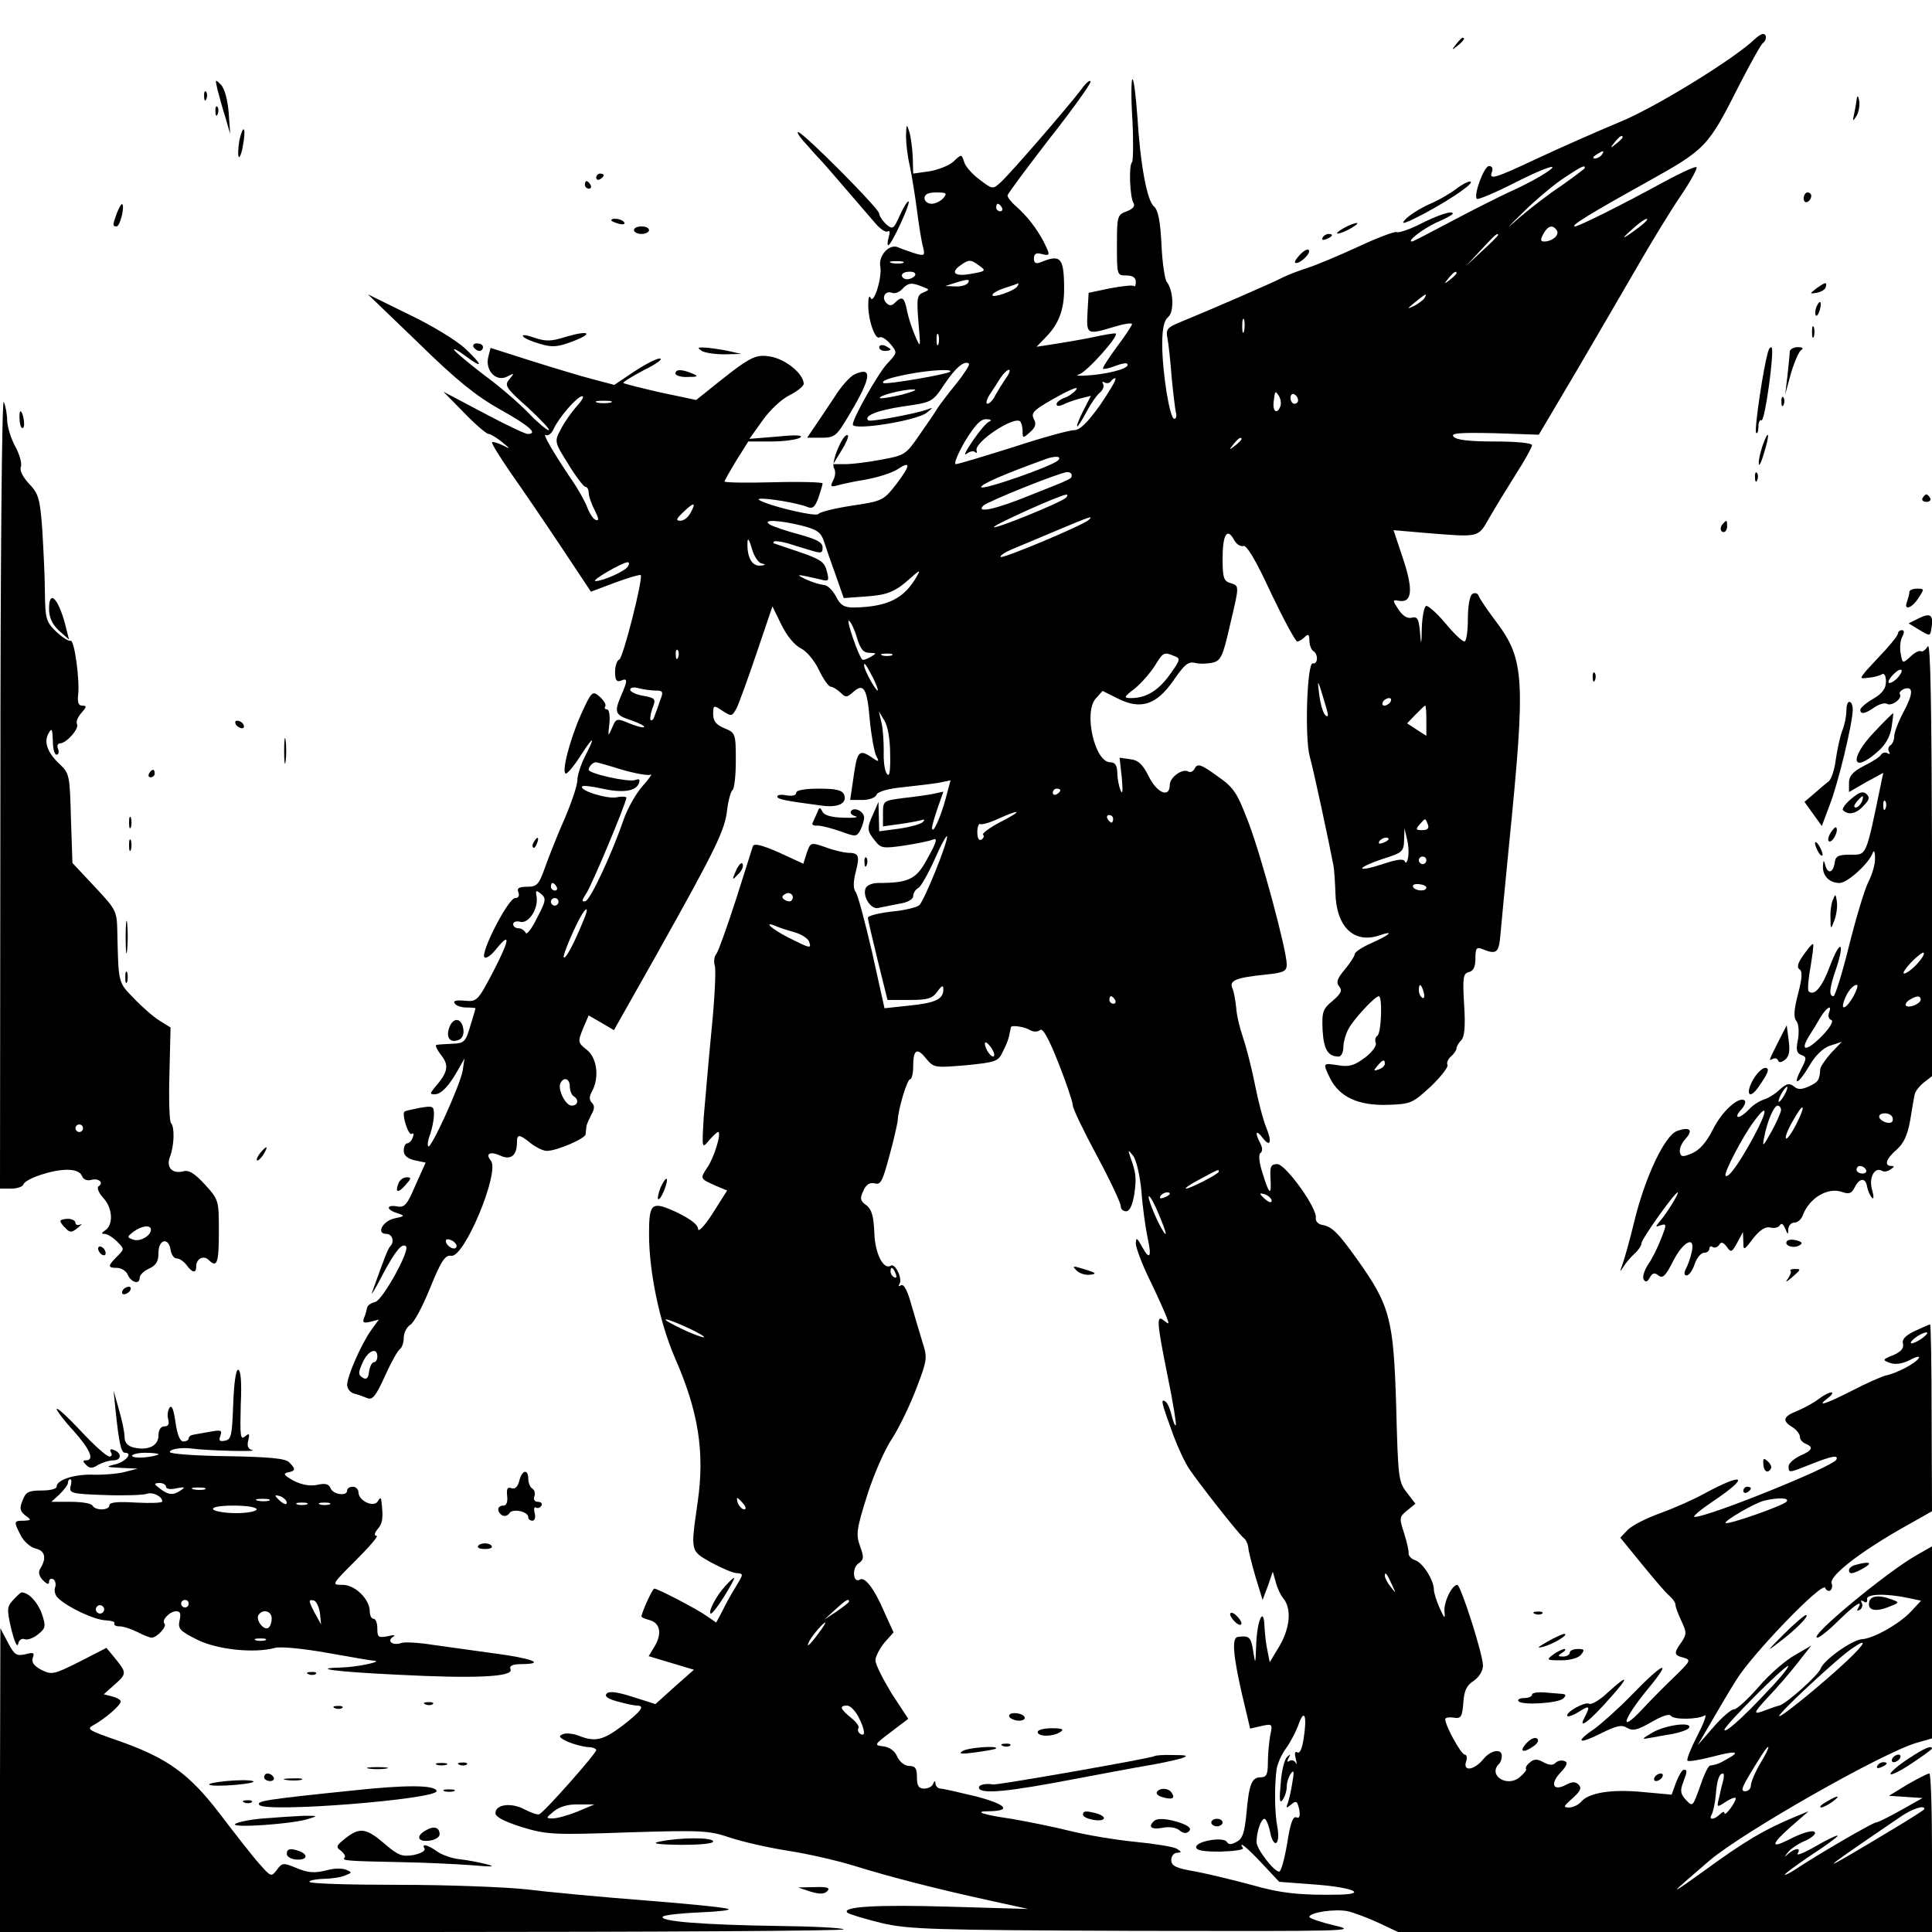 <?xml version="1.0" standalone="no"?>
<!DOCTYPE svg PUBLIC "-//W3C//DTD SVG 20010904//EN"
 "http://www.w3.org/TR/2001/REC-SVG-20010904/DTD/svg10.dtd">
<svg version="1.0" xmlns="http://www.w3.org/2000/svg"
 width="512pt" height="512pt" viewBox="0 0 512 512"
 preserveAspectRatio="xMidYMid meet">

<g transform="translate(0,512) scale(0.1,-0.1)"
fill="#000000" stroke="none">
<path d="M4650 5016 c-54 -52 -265 -182 -359 -220 -58 -24 -155 -67 -215 -95
-117 -55 -131 -59 -122 -36 3 9 0 15 -8 15 -13 0 -42 -78 -32 -87 3 -3 50 17
105 45 55 28 98 45 95 38 -3 -7 -46 -33 -97 -57 -51 -23 -132 -65 -181 -91
-49 -26 -91 -48 -94 -48 -15 0 28 33 64 50 24 10 44 21 44 24 0 9 -38 -3 -89
-29 -28 -14 -56 -23 -60 -20 -5 2 -51 -15 -102 -39 -52 -24 -112 -49 -134 -56
-22 -7 -51 -18 -65 -25 -24 -13 -197 -88 -273 -119 -34 -14 -38 -19 -33 -43 3
-16 8 -62 11 -103 4 -41 9 -83 11 -92 3 -10 1 -18 -4 -18 -12 0 -32 123 -32
198 0 42 5 63 16 72 16 14 14 70 -4 93 -5 6 -12 51 -14 100 -3 61 -9 91 -20
100 -18 15 -36 109 -44 240 -4 53 -9 97 -13 97 -3 0 -4 -48 0 -107 3 -60 2
-110 -1 -113 -9 -7 -6 -93 4 -108 5 -8 -2 -16 -18 -22 -25 -9 -26 -13 -26 -90
0 -79 0 -80 25 -80 17 0 25 -6 25 -17 0 -9 -2 -14 -5 -11 -3 3 -31 0 -63 -6
l-57 -12 -3 -52 c-3 -59 -2 -60 71 -38 26 8 47 11 47 7 0 -3 -18 -31 -40 -60
-22 -30 -39 -56 -37 -58 2 -2 17 1 32 7 15 6 30 9 32 6 10 -10 -35 -24 -92
-30 -33 -3 -49 -2 -35 2 20 6 105 101 97 108 -1 2 -31 -3 -67 -11 -36 -7 -83
-15 -104 -18 l-39 -6 26 27 c33 34 47 72 47 125 0 85 -9 94 -62 72 -13 -5 -18
-2 -18 10 0 12 6 16 20 12 24 -6 24 -4 5 34 -19 35 -41 64 -72 92 -13 11 -23
24 -23 29 0 4 50 71 110 149 61 77 110 146 110 152 0 7 -11 -1 -23 -18 -32
-43 -191 -227 -216 -249 -20 -18 -21 -18 -55 8 -19 14 -38 35 -41 47 -7 21 -7
21 -28 1 -12 -11 -41 -22 -64 -26 l-43 -6 -1 42 c-1 24 -5 54 -9 68 -7 23 -8
22 -9 -10 0 -19 4 -55 10 -79 5 -25 14 -78 19 -118 5 -39 12 -83 16 -97 6 -24
4 -25 -23 -17 -15 5 -35 12 -44 16 -23 9 -52 -23 -46 -52 5 -29 -18 -102 -26
-82 -3 8 -6 0 -6 -17 -1 -40 18 -96 30 -88 5 3 18 -5 29 -18 19 -23 18 -23
-10 -53 -23 -25 -90 -143 -90 -160 0 -17 171 10 197 32 17 14 17 14 -2 7 -32
-11 -149 -33 -154 -28 -13 12 25 27 93 37 76 11 77 11 109 59 30 45 54 64 65
54 2 -3 -13 -27 -34 -53 -22 -27 -43 -55 -49 -64 -5 -9 -27 -41 -48 -71 -36
-53 -40 -55 -101 -66 -35 -7 -78 -12 -95 -12 l-33 0 22 36 c12 19 20 38 17 40
-11 11 -46 -72 -37 -86 5 -8 4 -22 -2 -33 -8 -16 -7 -18 9 -14 10 3 45 11 77
16 33 6 70 18 84 27 36 24 36 12 -2 -38 -34 -44 -37 -46 -118 -58 -46 -7 -86
-17 -89 -22 -3 -5 -43 2 -90 14 -46 12 -76 24 -67 26 18 3 103 -11 129 -22 13
-5 19 1 28 25 6 18 11 35 11 38 0 3 -58 5 -130 3 -71 -2 -130 -1 -130 2 0 2
14 27 31 55 l32 51 61 0 c34 0 68 5 76 10 10 7 -9 8 -60 3 l-74 -6 35 49 c19
27 51 57 72 67 20 10 37 24 37 30 -1 27 -48 65 -88 72 -42 7 -53 1 -172 -95
l-25 -20 -95 20 c-52 12 -96 23 -98 25 -2 2 22 17 54 34 33 16 52 30 43 31
-10 0 -40 -16 -69 -35 l-52 -35 -57 15 c-31 8 -104 30 -164 49 l-107 34 -6
-24 c-9 -36 21 -67 50 -52 19 10 20 10 6 -7 -14 -16 -10 -23 50 -76 35 -33 60
-59 54 -59 -5 0 -30 21 -54 46 -25 26 -77 71 -117 100 -39 30 -75 60 -79 66
-5 7 9 0 29 -15 48 -36 48 -26 -1 20 -20 19 -86 60 -147 89 l-110 54 133 -128
c101 -99 153 -141 217 -177 79 -44 102 -65 73 -65 -6 0 -59 25 -117 56 l-106
56 55 -56 c30 -31 59 -56 65 -56 5 0 21 -10 35 -21 24 -20 24 -20 2 -9 -13 6
-26 10 -28 8 -2 -3 20 -38 48 -79 29 -41 89 -129 133 -195 l81 -122 64 24 c35
13 66 22 68 20 7 -8 -47 -221 -57 -224 -6 -2 -11 -17 -11 -33 0 -21 4 -27 15
-23 19 8 19 2 0 -42 -18 -43 -15 -49 31 -64 19 -7 33 -14 31 -17 -3 -2 -20 2
-39 10 -34 14 -35 14 -46 -12 -11 -25 -11 -24 -7 12 2 21 -1 37 -6 37 -6 0 -8
4 -5 8 3 5 -4 16 -15 26 -19 16 -21 15 -50 -49 -30 -68 -52 -155 -39 -155 4 0
22 21 39 48 35 54 40 53 11 -3 -11 -22 -20 -50 -20 -63 0 -13 -15 -58 -33
-100 -19 -43 -42 -101 -52 -129 -17 -48 -22 -53 -48 -53 -22 0 -28 -4 -23 -15
3 -9 0 -15 -9 -15 -18 0 -93 -146 -81 -157 4 -4 18 5 31 22 39 48 36 25 -8
-60 -41 -78 -43 -80 -76 -77 -22 2 -31 0 -26 -7 3 -6 17 -11 31 -11 13 0 24
-1 24 -2 0 -2 -6 -23 -14 -48 -12 -41 -16 -45 -47 -46 -19 -1 -38 -2 -42 -3
-5 0 1 -13 12 -27 22 -28 18 -46 -17 -86 -13 -16 -13 -18 0 -18 17 0 38 22 62
65 l17 30 -5 -33 c-7 -39 -84 -208 -91 -200 -3 3 -1 17 5 32 5 15 10 38 10 52
0 23 -2 24 -38 18 -20 -4 -39 -8 -40 -10 -8 -6 10 -64 19 -59 5 4 6 -1 3 -9
-3 -9 -10 -16 -15 -16 -5 0 -9 -9 -9 -19 0 -13 9 -21 29 -26 l29 -6 -27 -60
c-22 -52 -29 -60 -49 -56 -29 5 -29 -9 1 -18 21 -7 20 -8 -8 -14 -31 -7 -49
-41 -21 -41 16 0 22 -21 10 -33 -6 -6 -15 -30 -48 -122 -4 -11 9 10 28 47 34
64 52 85 62 75 11 -11 -62 -142 -81 -147 -11 -3 -21 -9 -22 -15 -1 -5 -4 -18
-8 -27 -5 -13 -2 -15 16 -11 l23 6 -21 -29 c-26 -37 -63 -121 -63 -144 0 -10
8 -20 18 -23 9 -2 25 -8 35 -12 14 -6 23 5 47 58 16 36 34 68 40 72 5 3 10 17
10 30 0 13 8 28 17 34 10 5 33 49 53 98 29 72 40 88 56 85 35 -5 129 222 105
252 -16 19 -2 26 26 13 27 -12 43 1 43 36 0 22 6 22 37 -3 14 -11 33 -20 42
-20 26 0 101 32 103 44 0 6 2 16 2 21 1 6 7 19 13 31 9 15 9 24 2 31 -8 8 -8
17 0 31 20 37 13 89 -14 110 -24 19 -24 21 -10 56 l15 35 33 -19 34 -20 114
202 c158 282 180 328 186 382 3 25 10 49 14 52 5 3 9 38 9 78 0 72 -1 74 -30
86 -22 9 -30 19 -30 37 0 25 1 25 25 9 23 -15 25 -15 37 7 6 12 30 78 53 146
l42 124 24 -49 c14 -29 35 -54 51 -62 15 -7 36 -32 48 -57 12 -25 26 -45 32
-45 5 0 16 -7 25 -15 14 -14 17 -14 34 1 28 25 37 10 44 -74 4 -42 12 -85 17
-95 9 -17 8 -18 -15 -2 -31 20 -36 13 -46 -61 l-8 -54 33 0 c17 0 34 6 37 14
3 8 30 16 71 20 37 4 80 9 96 12 l29 6 -13 -49 c-14 -51 -35 -97 -36 -77 0 6
7 30 15 53 l15 43 -28 -6 c-15 -3 -51 -8 -79 -11 -52 -7 -53 -7 -53 -41 l0
-34 43 6 c23 3 49 8 57 10 10 4 12 2 5 -5 -5 -5 -34 -13 -62 -17 l-53 -7 -1
39 -1 39 -13 -30 c-18 -39 -18 -46 3 -72 16 -21 21 -22 77 -14 33 5 68 12 77
16 13 5 11 -5 -13 -48 -30 -57 -49 -67 -132 -67 -15 0 -30 -6 -33 -14 -9 -22
15 -58 34 -52 9 2 34 7 55 11 22 3 37 12 37 20 0 8 6 18 14 22 7 4 27 40 44
78 17 39 32 65 32 58 0 -20 -61 -171 -74 -182 -7 -6 -41 -14 -75 -17 -33 -4
-61 -11 -61 -16 0 -5 12 -56 26 -113 l26 -105 59 0 c48 0 60 4 73 22 12 17 16
18 16 6 0 -26 -21 -36 -91 -43 l-65 -7 -33 149 c-19 81 -38 154 -44 160 -6 9
-6 26 1 53 11 43 8 50 -22 50 -12 1 -38 7 -59 15 -38 13 -39 13 -49 -15 l-9
-29 -65 30 c-46 20 -66 25 -69 16 -2 -6 -22 -70 -45 -142 -23 -71 -46 -135
-51 -142 -6 -6 -8 -21 -5 -31 4 -11 0 -87 -8 -168 -8 -82 -17 -187 -21 -234
-5 -85 -5 -85 14 -62 11 12 21 22 24 22 10 0 -10 -67 -28 -93 -20 -31 -21 -30
21 -49 l31 -13 -38 -60 c-21 -33 -39 -52 -39 -42 0 11 -19 26 -56 44 -67 31
-74 26 -74 -57 0 -101 28 -234 68 -327 63 -143 80 -251 61 -383 -19 -134 -20
-129 36 -161 28 -15 58 -28 68 -28 18 -1 17 -3 -3 -36 -12 -19 -28 -48 -36
-65 l-16 -30 -26 18 c-27 19 -129 72 -138 72 -5 0 -34 -64 -34 -74 0 -2 9 -6
20 -9 29 -7 35 -35 16 -68 l-17 -28 60 -18 60 -18 -51 -45 -51 -46 -60 19
c-40 13 -62 16 -69 9 -7 -7 2 -14 28 -21 22 -6 45 -11 52 -11 22 0 12 -14 -38
-53 -52 -39 -72 -44 -116 -27 -15 6 -35 8 -43 4 -12 -5 -9 -9 14 -20 17 -7 40
-13 53 -14 12 0 22 -4 22 -8 0 -9 -138 -165 -151 -170 -4 -2 -22 4 -39 13 -36
19 -77 13 -77 -10 0 -10 23 -22 70 -37 66 -20 84 -21 281 -14 197 6 215 5 271
-14 33 -11 103 -27 155 -35 52 -8 130 -26 175 -40 97 -30 214 -60 355 -91
l105 -23 -206 6 c-198 6 -291 0 -273 -16 5 -4 45 -16 89 -27 73 -17 132 -19
675 -21 560 -1 591 -1 528 14 -38 9 -68 19 -68 23 0 12 69 22 102 15 17 -4 54
-18 82 -31 l51 -24 708 0 707 0 0 210 c0 116 -3 210 -7 210 -5 0 -30 -13 -58
-29 l-49 -30 44 -3 45 -3 -57 -32 c-32 -18 -62 -33 -67 -33 -8 0 -153 -84
-216 -126 -14 -9 -25 -14 -25 -12 0 3 32 26 70 52 39 25 70 48 70 51 0 3 -26
-9 -57 -27 -31 -18 -53 -27 -49 -20 10 16 -6 15 -24 0 -12 -11 -12 -10 -2 3 7
9 26 22 42 29 17 7 30 17 30 22 0 11 -31 3 -73 -19 -46 -23 -42 -9 9 36 l47
41 -39 -16 c-79 -33 -131 -64 -234 -139 -103 -74 -102 -72 10 24 88 75 455
284 548 312 l42 12 0 254 0 255 -42 -24 c-79 -45 -287 -217 -262 -218 6 0 31
20 56 45 44 43 67 58 52 33 -4 -7 -3 -8 5 -4 6 4 8 12 5 18 -4 7 -2 8 5 4 7
-5 10 -2 9 6 -3 14 49 16 110 3 l33 -7 -27 -29 c-31 -33 -99 -71 -129 -73 -26
-1 -103 -56 -110 -78 -6 -17 -92 -94 -110 -98 -5 -1 -20 -6 -33 -11 -38 -15
-38 -11 4 34 22 23 57 63 77 89 l37 47 -43 -25 c-24 -13 -68 -51 -96 -84 -29
-33 -58 -60 -66 -60 -7 0 -32 -21 -55 -48 l-41 -47 35 60 c19 33 49 84 68 114
42 68 228 261 235 243 2 -6 9 -10 13 -7 5 3 7 12 4 19 -7 19 73 81 181 143
l85 48 -1 248 c0 136 -2 247 -4 247 -3 0 -20 -8 -40 -17 -25 -12 -35 -22 -32
-34 3 -12 -5 -21 -25 -30 -30 -12 -30 -13 -9 -21 15 -5 33 -2 53 8 16 9 27 11
23 5 -8 -14 -60 -41 -87 -46 -11 -3 -51 -20 -89 -40 -71 -36 -98 -45 -65 -20
11 8 15 15 9 15 -6 0 -21 -8 -34 -18 -13 -10 -39 -24 -56 -31 -38 -15 -41 -26
-13 -43 11 -7 20 -19 20 -26 0 -7 7 -15 15 -18 22 -9 18 -18 -15 -32 -16 -8
-30 -20 -30 -28 0 -18 0 -18 60 6 55 22 74 25 66 11 -12 -19 -338 -151 -375
-151 -7 0 14 18 48 41 100 67 85 79 -24 20 -27 -15 -79 -38 -115 -51 -36 -13
-74 -32 -86 -44 l-20 -21 57 -70 c32 -39 64 -77 73 -84 9 -8 16 -18 16 -23 0
-6 7 -25 16 -44 14 -30 14 -35 0 -56 -21 -29 -20 -35 6 -41 20 -6 18 -9 -23
-49 -25 -24 -64 -63 -87 -88 -63 -67 -51 -26 15 54 68 82 42 72 -44 -17 -34
-35 -78 -74 -97 -88 -53 -36 -44 -43 16 -13 42 21 56 24 70 15 15 -9 27 -6 64
15 29 17 48 23 52 17 7 -11 72 -10 90 1 6 3 -3 -21 -20 -54 -17 -33 -29 -63
-26 -66 3 -3 32 2 64 10 64 17 79 15 42 -5 -22 -13 -28 -15 -46 -18 -5 0 -17
-26 -27 -56 -19 -53 -19 -54 -37 -35 -14 15 -16 24 -8 45 12 32 12 35 2 35 -4
0 -13 -15 -20 -33 l-12 -33 -77 7 c-83 8 -143 -2 -163 -26 -7 -8 -21 -15 -32
-15 -16 0 -15 3 9 24 21 19 25 27 17 36 -9 9 -17 9 -34 0 -34 -18 -43 2 -15
32 18 19 21 28 11 31 -8 3 -18 1 -24 -5 -7 -7 -17 -6 -32 2 -16 9 -25 9 -36
-1 -8 -6 -12 -14 -10 -17 3 -2 -5 -12 -17 -22 -34 -28 -85 6 -54 36 4 4 7 13
7 21 0 20 -30 15 -49 -9 -24 -29 -54 -34 -46 -7 4 10 2 19 -3 19 -10 0 -52 77
-52 94 0 4 10 6 23 4 19 -3 22 2 25 40 2 32 9 46 28 58 14 10 24 26 24 40 0
30 -59 214 -68 214 -14 0 -36 -45 -34 -70 2 -22 0 -20 -13 9 -8 18 -15 40 -15
48 0 25 -29 71 -49 78 -10 3 -18 11 -18 18 1 7 -5 31 -12 54 -13 40 -13 43 8
60 l22 18 -23 30 c-22 28 -23 39 -28 230 -7 229 -16 265 -103 387 -52 73 -68
88 -94 92 -10 2 -17 10 -16 18 5 25 -80 143 -102 143 -17 0 -20 -6 -18 -39 3
-48 -4 -42 -22 18 -9 28 -10 48 -4 51 5 4 5 13 -1 25 -15 28 -12 38 5 16 21
-28 27 -14 11 25 -8 19 -22 72 -31 118 -9 46 -24 102 -32 125 -8 23 -16 57
-17 76 -2 19 -6 42 -10 51 -9 20 8 28 86 36 50 5 58 9 58 27 0 38 -68 290
-102 378 -30 78 -38 91 -83 122 -41 30 -51 33 -58 21 -4 -9 -12 -13 -17 -10
-16 10 -50 -15 -50 -35 0 -36 -34 -22 -56 23 -16 32 -28 43 -49 45 l-28 4 6
-54 c3 -33 2 -45 -3 -33 -5 11 -9 32 -9 48 -1 19 -6 27 -19 27 -41 0 -71 133
-38 169 l18 20 40 -20 c61 -31 103 -17 148 48 29 42 39 51 58 46 12 -3 33 -2
46 1 21 5 27 17 45 97 26 110 26 106 1 114 -17 5 -20 15 -20 65 0 63 12 83 30
50 6 -12 17 -19 25 -17 8 4 33 -37 73 -124 34 -71 65 -129 70 -129 4 0 13 5
20 12 9 9 12 7 12 -9 0 -12 5 -25 10 -28 14 -8 13 -36 -1 -33 -15 4 -22 -196
-8 -247 10 -35 53 -236 63 -290 2 -11 4 -43 5 -71 2 -91 50 -137 119 -112 39
13 24 0 -23 -21 -25 -11 -45 -24 -45 -30 0 -5 -12 -23 -26 -40 -20 -24 -24
-34 -15 -45 9 -11 5 -19 -17 -38 -27 -22 -29 -30 -27 -78 3 -51 14 -70 43 -70
6 0 12 11 12 24 0 13 6 35 13 48 13 26 71 88 81 88 10 0 7 -98 -4 -105 -5 -3
-7 -12 -4 -19 3 -7 -10 -25 -29 -39 -28 -21 -42 -25 -71 -20 -41 6 -41 7 -21
-35 25 -49 74 -72 151 -70 63 2 67 4 116 49 27 26 47 52 44 57 -3 5 1 15 9 22
8 7 15 17 15 22 0 5 6 15 13 22 8 9 11 36 7 94 -4 71 -3 82 13 86 12 3 17 14
17 36 0 27 3 31 18 25 37 -15 44 -11 48 35 2 25 13 137 24 250 43 431 40 482
-34 581 -24 32 -46 64 -48 71 -2 6 -10 8 -16 4 -7 -4 -12 -31 -12 -67 0 -32
-4 -59 -9 -59 -6 0 -29 22 -52 50 -23 27 -46 47 -50 44 -5 -3 -10 -29 -11 -57
-1 -49 -2 -49 -5 -11 -3 34 -7 41 -22 37 -11 -3 -24 5 -35 22 -16 24 -16 26 0
23 36 -7 40 27 13 109 l-26 78 81 -7 c149 -12 142 -14 173 40 15 26 46 77 70
115 24 37 43 72 43 77 0 6 -40 10 -99 10 -67 0 -102 4 -109 13 -8 9 14 11 108
9 l118 -4 100 169 c54 92 127 218 162 278 35 61 85 143 112 183 28 41 47 76
44 79 -3 3 -42 -15 -88 -40 -110 -60 -224 -117 -234 -117 -15 0 40 34 186 115
163 91 165 93 251 263 29 56 56 105 61 108 10 7 11 24 0 24 -4 0 -14 -6 -22
-14z m-350 -260 c0 -2 -8 -10 -17 -17 -16 -13 -17 -12 -4 4 13 16 21 21 21 13z
m-55 -46 c-3 -5 -12 -10 -18 -10 -7 0 -6 4 3 10 19 12 23 12 15 0z m-45 -35
c0 -2 -28 -23 -62 -47 -35 -23 -85 -62 -113 -86 -37 -33 -34 -29 10 14 33 33
82 74 109 92 50 33 56 35 56 27z m-1700 -80 c-7 -8 -21 -15 -31 -15 -11 0 -19
7 -19 15 0 10 10 15 31 15 27 0 30 -2 19 -15z m155 -25 c3 -5 1 -10 -4 -10 -6
0 -11 5 -11 10 0 6 2 10 4 10 3 0 8 -4 11 -10z m1689 -52 c-44 -33 -53 -36
-19 -6 16 15 34 28 39 28 5 0 -4 -10 -20 -22z m-218 -9 c7 -12 -12 -29 -34
-29 -10 0 -10 5 -2 20 12 22 25 26 36 9z m-156 -12 c0 -2 -19 -21 -42 -42
l-43 -40 40 43 c36 39 45 47 45 39z m-1577 -74 c-7 -2 -21 -2 -30 0 -10 3 -4
5 12 5 17 0 24 -2 18 -5z m202 -7 c19 -13 17 -15 -18 -21 -45 -9 -60 1 -33 21
24 17 28 17 51 0z m-170 -26 c-3 -5 -13 -10 -21 -10 -8 0 -14 5 -14 10 0 6 9
10 21 10 11 0 17 -4 14 -10z m1435 6 c0 -2 -8 -10 -17 -17 -16 -13 -17 -12 -4
4 13 16 21 21 21 13z m-1295 -26 c-3 -5 -18 -10 -33 -9 l-27 1 25 8 c35 11 42
11 35 0z m-120 -10 c19 -7 19 -8 2 -15 -17 -7 -18 -16 -13 -79 6 -69 6 -70 -8
-38 -8 18 -18 48 -22 67 -7 37 -13 42 -32 23 -9 -9 -15 -9 -23 -1 -14 14 -3
34 15 27 8 -3 20 2 27 10 16 17 25 18 54 6z m251 1 c-8 -12 -66 -32 -66 -23 0
5 15 13 33 19 17 5 33 11 35 12 2 0 1 -3 -2 -8z m1079 -31 c-3 -5 -16 -15 -28
-21 -19 -9 -19 -8 3 10 28 23 34 26 25 11z m-478 -87 c-3 -10 -5 -4 -5 12 0
17 2 24 5 18 2 -7 2 -21 0 -30z m-810 -35 c-3 -7 -5 -2 -5 12 0 14 2 19 5 13
2 -7 2 -19 0 -25z m31 -73 c-7 -7 -171 -35 -177 -30 -6 6 16 14 69 24 51 10
116 14 108 6z m148 -17 c-9 -13 -21 -33 -28 -45 -6 -13 -16 -23 -21 -23 -5 0
-3 10 5 23 8 12 21 32 29 45 8 12 18 22 23 22 4 0 1 -10 -8 -22z m249 -72
c-34 -47 -53 -66 -69 -66 -12 0 -85 -20 -161 -45 -77 -24 -145 -45 -152 -45
-6 0 5 27 24 60 27 44 42 60 57 59 12 0 15 -3 8 -6 -7 -2 -27 -26 -44 -51 -18
-26 -25 -41 -17 -35 9 7 19 9 23 5 4 -4 6 -2 4 4 -7 22 100 93 116 77 3 -4 6
-15 6 -26 0 -19 1 -19 20 -2 14 12 17 22 10 34 -9 18 -2 25 79 69 28 14 40 18
32 8 -7 -8 -21 -18 -32 -21 -10 -4 -19 -11 -19 -16 0 -6 7 -6 18 -1 9 5 30 12
45 16 l28 7 -21 -41 c-11 -22 -18 -40 -15 -40 2 0 13 17 24 38 11 21 27 44 35
51 9 7 13 18 9 24 -3 5 -1 7 5 3 6 -3 14 -1 17 5 4 5 9 8 11 6 3 -3 -16 -34
-41 -71z m-525 28 c-30 -7 -56 -11 -58 -9 -6 6 60 23 88 23 14 0 0 -6 -30 -14z
m1003 -31 c-8 -21 -20 -15 -18 10 4 32 4 33 14 18 5 -8 7 -20 4 -28z m47 16
c0 -5 -4 -9 -10 -9 -5 0 -10 7 -10 16 0 8 5 12 10 9 6 -3 10 -10 10 -16z
m-1912 -16 c-14 -16 -33 -43 -42 -61 -17 -32 -17 -33 20 -92 20 -33 41 -60 45
-60 5 0 9 -7 9 -15 0 -9 7 -30 16 -47 11 -22 12 -29 3 -26 -7 2 -17 18 -23 34
-6 16 -25 50 -42 74 -47 70 -79 124 -67 117 5 -3 15 4 20 16 15 32 63 87 76
87 6 0 -1 -12 -15 -27z m90 10 c-10 -2 -26 -2 -35 0 -10 3 -2 5 17 5 19 0 27
-2 18 -5z m1672 -97 c0 -2 -8 -10 -17 -17 -16 -13 -17 -12 -4 4 13 16 21 21
21 13z m-486 -56 c-16 -16 -204 -81 -204 -71 0 8 60 34 170 74 27 10 45 8 34
-3z m36 -39 c0 -10 5 -8 -114 -55 -88 -36 -141 -47 -120 -26 11 11 200 87 222
89 6 0 12 -3 12 -8z m-15 -60 c-14 -13 -186 -83 -191 -78 -5 4 174 85 191 86
5 1 5 -2 0 -8z m-995 -40 c-6 -12 -18 -21 -27 -21 -13 0 -11 5 8 23 28 27 35
27 19 -2z m1055 -19 c-17 -15 -227 -103 -233 -98 -3 3 10 12 29 20 19 8 72 30
119 50 91 38 99 41 85 28z m-760 -15 c42 -11 51 -18 59 -43 5 -16 19 -56 31
-89 l21 -60 55 4 c61 4 81 12 123 50 22 20 26 21 17 6 -34 -61 -77 -83 -168
-85 -26 0 -36 6 -48 30 -9 17 -23 30 -33 30 -9 1 -30 7 -47 15 -29 14 -24 14
37 0 25 -7 26 -5 19 22 -6 24 -17 31 -72 50 -35 12 -66 22 -68 23 -2 0 -2 2 0
5 3 2 20 0 37 -5 18 -6 46 -14 62 -19 26 -8 30 -7 30 8 0 14 -16 22 -63 35
-34 9 -69 21 -77 26 -22 14 24 12 85 -3z m-107 -100 c13 -3 11 -5 -4 -6 -22
-1 -35 23 -33 64 1 11 5 3 11 -17 5 -20 17 -39 26 -41z m-354 -8 c-7 -13 -67
-39 -86 -39 -13 1 70 49 85 50 5 0 5 -5 1 -11z m607 -189 c9 -30 17 -40 33
-40 20 -1 20 -1 3 -11 -10 -6 -20 -9 -22 -7 -10 10 -44 108 -35 103 5 -3 15
-24 21 -45z m-474 -52 c-3 -8 -6 -5 -6 6 -1 11 2 17 5 13 3 -3 4 -12 1 -19z
m566 5 c-7 -2 -19 -2 -25 0 -7 3 -2 5 12 5 14 0 19 -2 13 -5z m750 -2 c16 -6
15 -10 -13 -49 -31 -43 -63 -62 -103 -62 -20 0 -19 3 10 25 17 14 41 41 53 60
23 37 24 38 53 26z m-799 -58 c9 -18 14 -33 12 -33 -6 0 -36 55 -36 66 0 11 5
3 24 -33z m1202 -83 c5 -18 4 -22 -4 -15 -6 6 -13 30 -16 55 -6 46 -4 42 20
-40z m-1779 50 c20 0 22 -3 12 -27 -5 -16 -12 -34 -15 -42 -2 -8 -7 -12 -10
-9 -2 3 0 17 5 31 10 25 8 27 -24 33 -19 3 -35 11 -35 16 0 6 10 8 23 4 12 -3
32 -6 44 -6z m1948 -30 c-3 -5 -11 -10 -16 -10 -6 0 -7 5 -4 10 3 6 11 10 16
10 6 0 7 -4 4 -10z m95 -50 l0 -40 -25 16 -26 17 22 23 c13 13 24 24 26 24 2
0 3 -18 3 -40z m-1421 -90 c1 -46 -2 -61 -9 -50 -6 8 -9 35 -8 60 0 25 -2 59
-6 75 l-7 30 15 -25 c9 -15 15 -50 15 -90z m-710 -40 c35 -10 69 -16 75 -13 6
4 -3 -10 -21 -30 -18 -20 -40 -60 -50 -88 -33 -96 -88 -212 -101 -217 -11 -3
-11 1 1 19 16 24 107 242 107 255 0 3 -12 4 -26 1 -26 -5 -101 19 -91 29 2 3
26 0 53 -6 54 -12 89 -7 97 14 4 10 1 13 -9 9 -18 -7 -124 17 -124 27 0 8 11
20 19 20 3 0 35 -9 70 -20z m1161 -54 c0 -3 -4 -8 -10 -11 -5 -3 -10 -1 -10 4
0 6 5 11 10 11 6 0 10 -2 10 -4z m-158 -84 c-29 -15 -50 -31 -47 -34 4 -3 2
-9 -4 -13 -7 -4 -11 4 -11 20 0 14 4 24 8 21 4 -2 26 4 47 14 62 28 66 22 7
-8z m298 8 c0 -5 -2 -10 -4 -10 -3 0 -8 5 -11 10 -3 6 -1 10 4 10 6 0 11 -4
11 -10z m834 -15 c4 -10 -1 -15 -15 -15 -17 0 -18 2 -7 15 16 18 15 18 22 0z
m-53 -90 c-2 -11 -6 -14 -8 -8 -3 8 -20 6 -59 -7 -30 -10 -54 -15 -54 -11 0 4
25 15 55 25 51 16 55 19 56 49 l1 32 7 -30 c4 -16 5 -39 2 -50z m-51 51 c0 -2
-7 -7 -16 -10 -8 -3 -12 -2 -9 4 6 10 25 14 25 6z m100 -56 c0 -5 -4 -10 -10
-10 -5 0 -10 5 -10 10 0 6 5 10 10 10 6 0 10 -4 10 -10z m-2305 -70 c3 -5 1
-10 -4 -10 -6 0 -11 5 -11 10 0 6 2 10 4 10 3 0 8 -4 11 -10z m2305 -2 c0 -11
-28 -10 -35 1 -3 6 4 9 15 8 11 -1 20 -5 20 -9z m-2357 -81 c-14 -29 -28 -46
-30 -39 -3 6 -11 12 -19 12 -8 0 -14 5 -14 11 0 6 9 9 19 6 22 -5 48 34 43 67
-3 17 -2 18 12 7 14 -12 13 -18 -11 -64z m674 46 c-3 -3 -11 -2 -17 2 -9 6 -9
10 1 16 14 8 27 -7 16 -18z m-617 -3 c0 -5 -4 -10 -10 -10 -5 0 -10 5 -10 10
0 6 5 10 10 10 6 0 10 -4 10 -10z m63 -57 c-24 -58 -44 -95 -49 -90 -4 4 31
86 49 115 16 24 16 11 0 -25z m564 -24 c17 -5 34 -16 37 -24 7 -20 4 -19 -54
10 -47 24 -70 46 -32 30 9 -4 31 -11 49 -16z m1666 -159 c3 -11 1 -18 -4 -14
-5 3 -9 12 -9 20 0 20 7 17 13 -6z m-818 -20 c3 -5 1 -10 -4 -10 -6 0 -11 5
-11 10 0 6 2 10 4 10 3 0 8 -4 11 -10z m-225 -80 c9 -5 19 -5 26 0 7 7 22 -19
49 -87 21 -53 38 -104 38 -112 0 -9 29 -69 64 -134 35 -65 63 -125 63 -133 0
-8 6 -14 14 -14 10 0 17 16 22 45 6 43 5 56 -11 100 -6 19 -6 19 8 2 8 -10 18
-51 22 -95 3 -42 11 -97 16 -121 12 -53 6 -63 -15 -24 -13 23 -15 25 -16 8 0
-11 16 -54 36 -95 20 -41 40 -86 45 -99 8 -21 8 -22 -6 -11 -21 18 -20 -2 10
-150 14 -68 23 -125 21 -127 -2 -3 -7 9 -11 26 -4 17 -11 34 -17 37 -13 8 -10
-3 22 -91 12 -32 31 -73 43 -90 28 -41 128 -168 142 -180 7 -5 12 -17 13 -25
0 -8 9 -43 19 -78 l19 -62 14 37 13 38 8 -28 c4 -16 13 -35 20 -43 22 -27 18
-76 -9 -124 l-27 -45 -6 30 c-4 17 -7 46 -8 65 -2 56 -20 15 -22 -50 -2 -52
-2 -53 -8 -15 -6 37 -10 41 -41 37 -16 -3 -12 -49 11 -150 l22 -93 30 7 c29 6
30 6 23 -26 -3 -18 -6 -50 -6 -71 0 -32 -4 -39 -19 -39 -24 0 -31 -18 -38 -98
-5 -49 -10 -65 -26 -73 -14 -8 -21 -8 -26 0 -9 14 -81 2 -81 -14 0 -9 19 -12
64 -12 36 1 62 5 60 9 -14 22 10 3 51 -41 l45 -48 92 -7 c99 -7 145 -25 68
-27 -105 -2 -158 4 -234 26 -45 12 -110 28 -146 35 -54 9 -66 15 -66 31 0 10
7 19 16 19 12 1 12 2 -2 11 -9 5 -59 13 -110 18 -51 5 -129 18 -173 29 -44 11
-114 25 -155 32 -76 11 -102 20 -59 20 61 1 46 18 -33 39 -46 11 -89 21 -95
21 -7 0 -13 6 -14 13 0 9 -2 9 -6 0 -2 -7 -13 -13 -24 -13 -14 0 -19 7 -19 30
0 23 -4 30 -20 30 -12 0 -25 10 -32 24 -6 16 -21 26 -37 28 -25 3 -25 4 20 38
l46 35 -44 67 c-23 38 -43 77 -43 88 0 10 11 31 24 47 l24 27 -25 55 c-26 61
-51 93 -64 85 -18 -11 -22 29 -5 42 16 11 16 17 5 47 -11 31 -9 45 19 134 17
54 47 123 67 152 19 30 48 90 64 133 28 73 29 80 16 120 -7 24 -21 69 -30 101
-10 37 -20 55 -27 51 -7 -4 -8 -3 -4 4 8 14 -12 55 -23 48 -20 -13 -43 34 -44
89 -2 43 -7 60 -21 71 -16 11 -18 18 -8 38 7 17 17 23 30 20 16 -5 21 6 39 73
12 43 21 85 22 93 1 30 25 110 33 110 4 0 8 15 8 33 0 46 10 52 34 22 21 -25
23 -25 106 -18 80 8 86 10 98 37 8 15 16 35 17 45 2 9 4 17 4 19 2 6 37 1 51
-8z m-96 -69 c-6 -6 -24 19 -24 34 1 6 7 1 15 -9 8 -11 12 -22 9 -25z m1036
-20 c0 -5 -7 -12 -16 -15 -14 -5 -15 -4 -4 9 14 17 20 19 20 6z m-2160 -60 c0
-11 5 -23 10 -26 15 -9 12 -25 -5 -25 -17 0 -39 46 -29 61 9 16 24 10 24 -10z
m1720 -226 c0 -6 -76 -45 -87 -45 -4 1 12 12 37 25 50 27 50 27 50 20z m-130
-59 c0 -2 -7 -7 -16 -10 -8 -3 -12 -2 -9 4 6 10 25 14 25 6z m270 -18 c0 -6
-6 -5 -15 2 -8 7 -15 14 -15 16 0 2 7 1 15 -2 8 -4 15 -11 15 -16z m-300 -34
c21 -49 26 -70 9 -41 -17 29 -40 87 -34 87 3 0 15 -21 25 -46z m-1860 -86 c0
-13 -23 -5 -28 10 -2 7 2 10 12 6 9 -3 16 -11 16 -16z m1164 -74 c3 -8 2 -12
-4 -9 -6 3 -10 10 -10 16 0 14 7 11 14 -7z m-509 -166 c6 -5 -12 0 -40 12 -27
12 -54 26 -60 31 -13 13 86 -30 100 -43z m3231 -3 c-11 -8 -24 -15 -30 -15 -5
0 -1 7 10 15 10 8 24 14 29 14 6 0 1 -6 -9 -14z m-4096 -50 c0 -8 -4 -15 -9
-15 -5 0 -11 -11 -13 -25 -2 -18 -7 -22 -17 -16 -12 8 -12 13 0 40 14 32 39
42 39 16z m970 -390 c7 -9 8 -15 2 -15 -5 0 -12 7 -16 15 -3 8 -4 15 -2 15 2
0 9 -7 16 -15z m2764 5 c-11 -11 -156 -62 -161 -56 -5 5 77 53 102 59 37 9 70
8 59 -3z m-1045 -220 c11 -24 11 -24 -3 -6 -9 11 -16 24 -16 30 0 12 5 7 19
-24z m-1439 -44 c0 -3 -15 -14 -32 -26 l-33 -22 28 26 c27 25 37 31 37 22z
m-82 -86 c-22 -30 -35 -41 -22 -17 9 16 36 47 41 47 2 0 -6 -13 -19 -30z
m2725 -73 c-72 -67 -174 -149 -178 -145 -5 5 157 156 194 180 42 29 35 13 -16
-35z m-209 -79 c-67 -72 -114 -113 -114 -102 0 11 163 174 169 169 2 -3 -22
-33 -55 -67z m-2409 -68 c17 -33 20 -54 5 -45 -6 4 -8 10 -5 15 3 5 -6 17 -20
28 -28 23 -32 32 -10 32 8 0 21 -13 30 -30z m1180 -56 c-4 -27 -10 -42 -17
-38 -6 4 -8 -2 -4 -17 3 -13 3 -18 0 -11 -3 6 -11 9 -16 6 -7 -5 -8 -2 -3 7 6
11 5 11 -4 3 -7 -6 -15 -38 -17 -70 -4 -43 -3 -55 5 -44 6 8 11 24 11 35 0 11
5 27 11 35 8 11 9 5 4 -23 -3 -21 -9 -46 -12 -55 -6 -14 -4 -15 9 -4 13 11 16
9 21 -13 3 -18 1 -25 -8 -21 -9 3 -16 -18 -24 -70 -7 -41 -16 -74 -21 -74 -14
0 -60 60 -60 78 0 28 12 62 21 62 4 0 11 -16 15 -35 3 -19 11 -32 16 -29 6 4
7 22 3 43 -7 36 -8 104 -2 152 2 14 13 40 26 57 12 17 27 46 33 64 15 41 22
20 13 -38z m1210 -67 c-14 -24 -25 -50 -25 -59 0 -8 -7 -15 -15 -15 -15 0 -9
12 43 95 26 40 24 23 -3 -21z m-98 -44 c-3 -10 -8 -31 -11 -46 -7 -28 -7 -28
19 -11 14 9 25 12 25 8 -1 -12 -30 -50 -30 -39 0 5 -5 4 -12 -3 -15 -15 -31
-16 -22 -1 4 7 9 30 11 52 3 39 9 57 19 57 3 0 3 -8 1 -17z m-3037 -84 c-25
-10 -54 -18 -65 -18 -19 0 -19 1 3 19 15 12 37 19 65 18 l42 0 -45 -19z m3570
7 c0 -2 -36 -25 -81 -52 -116 -70 -165 -98 -159 -92 4 5 32 25 179 125 30 20
61 30 61 19z"/>
<path d="M2853 1753 c8 -8 24 -13 37 -11 17 2 15 5 -15 14 -32 10 -35 10 -22
-3z"/>
<path d="M3260 842 c0 -5 7 -15 15 -22 8 -7 15 -8 15 -2 0 5 -7 15 -15 22 -8
7 -15 8 -15 2z"/>
<path d="M2675 570 c3 -5 15 -10 26 -10 11 0 17 5 14 10 -3 6 -15 10 -26 10
-11 0 -17 -4 -14 -10z"/>
<path d="M2750 530 c0 -13 40 -13 60 0 11 7 5 10 -22 10 -21 0 -38 -4 -38 -10z"/>
<path d="M2658 493 c7 -3 16 -2 19 1 4 3 -2 6 -13 5 -11 0 -14 -3 -6 -6z"/>
<path d="M2550 479 c-11 -7 -1 -8 35 -3 28 4 52 8 54 10 10 9 -76 3 -89 -7z"/>
<path d="M3059 466 c-5 -5 -415 -77 -427 -75 -23 4 -42 -2 -37 -11 9 -15 83
-7 245 24 74 14 164 31 200 37 36 6 76 15 90 19 21 7 17 9 -21 9 -25 1 -48 -1
-50 -3z"/>
<path d="M3066 371 c-3 -5 4 -11 16 -14 25 -7 33 -3 23 12 -8 13 -32 14 -39 2z"/>
<path d="M2870 311 c0 -11 49 -21 55 -11 3 4 -5 10 -18 14 -30 8 -37 7 -37 -3z"/>
<path d="M3057 293 c-15 -15 -5 -22 23 -17 18 4 36 1 45 -6 11 -9 19 -10 26
-3 7 7 0 14 -22 22 -36 12 -63 14 -72 4z"/>
<path d="M3210 290 c0 -5 7 -10 15 -10 8 0 15 5 15 10 0 6 -7 10 -15 10 -8 0
-15 -4 -15 -10z"/>
<path d="M3859 5003 c-13 -16 -12 -17 4 -4 16 13 21 21 13 21 -2 0 -10 -8 -17
-17z"/>
<path d="M576 4884 c4 -16 13 -49 21 -74 l13 -45 -4 57 c-3 35 -11 64 -21 74
-15 15 -15 14 -9 -12z"/>
<path d="M541 4864 c0 -11 3 -14 6 -6 3 7 2 16 -1 19 -3 4 -6 -2 -5 -13z"/>
<path d="M4921 4860 c-1 -8 -4 -26 -7 -40 -5 -22 -4 -23 6 -7 6 10 9 28 7 40
-2 12 -5 15 -6 7z"/>
<path d="M571 4824 c0 -11 3 -14 6 -6 3 7 2 16 -1 19 -3 4 -6 -2 -5 -13z"/>
<path d="M634 4746 c-3 -21 -4 -39 -1 -42 2 -3 8 11 11 32 4 20 5 38 2 41 -2
3 -8 -11 -12 -31z"/>
<path d="M2141 4733 c18 -21 36 -40 39 -43 5 -5 95 -110 140 -162 13 -15 27
-25 33 -21 5 3 6 -3 2 -16 -3 -11 -4 -21 -1 -21 8 0 59 110 54 116 -3 2 -13
-14 -23 -36 -17 -38 -19 -39 -37 -24 -10 10 -18 22 -18 28 0 13 -202 216 -215
216 -5 0 7 -17 26 -37z"/>
<path d="M1580 4649 c0 -5 5 -7 10 -4 6 3 10 8 10 11 0 2 -4 4 -10 4 -5 0 -10
-5 -10 -11z"/>
<path d="M1550 4630 c0 -5 5 -10 11 -10 5 0 7 5 4 10 -3 6 -8 10 -11 10 -2 0
-4 -4 -4 -10z"/>
<path d="M3860 4620 c-14 -11 -46 -30 -72 -41 -26 -12 -55 -30 -65 -42 -13
-14 2 -9 55 19 74 40 135 83 117 83 -5 0 -21 -8 -35 -19z"/>
<path d="M4780 4594 c0 -8 5 -12 10 -9 6 3 10 10 10 16 0 5 -4 9 -10 9 -5 0
-10 -7 -10 -16z"/>
<path d="M310 4556 c-12 -33 -12 -36 -1 -36 9 0 22 52 15 59 -2 2 -8 -8 -14
-23z"/>
<path d="M1620 4536 c0 -2 9 -6 20 -9 11 -3 18 -1 14 4 -5 9 -34 13 -34 5z"/>
<path d="M3560 4515 c-14 -8 -20 -14 -15 -14 6 0 21 6 35 14 14 8 21 14 15 14
-5 0 -21 -6 -35 -14z"/>
<path d="M1680 4510 c0 -5 9 -10 20 -10 11 0 20 5 20 10 0 6 -9 10 -20 10 -11
0 -20 -4 -20 -10z"/>
<path d="M3505 4490 c-3 -6 1 -7 9 -4 18 7 21 14 7 14 -6 0 -13 -4 -16 -10z"/>
<path d="M3447 4447 c-10 -10 -17 -20 -15 -23 8 -7 41 22 37 32 -2 6 -12 1
-22 -9z"/>
<path d="M4814 4356 c-19 -15 -19 -15 0 -12 11 2 22 8 24 14 5 16 0 15 -24 -2z"/>
<path d="M4813 4305 c-3 -9 -3 -18 -1 -21 3 -3 8 4 11 16 6 23 -1 27 -10 5z"/>
<path d="M4802 4240 c0 -14 2 -19 5 -12 2 6 2 18 0 25 -3 6 -5 1 -5 -13z"/>
<path d="M1386 4229 c2 -5 23 -14 44 -20 33 -10 47 -9 87 6 58 22 45 31 -19
12 -37 -12 -52 -12 -82 -2 -19 7 -33 9 -30 4z"/>
<path d="M1255 4200 c3 -5 10 -10 16 -10 5 0 9 5 9 10 0 6 -7 10 -16 10 -8 0
-12 -4 -9 -10z"/>
<path d="M2330 4200 c0 -6 7 -10 15 -10 8 0 15 2 15 4 0 2 -7 6 -15 10 -8 3
-15 1 -15 -4z"/>
<path d="M1860 4190 c8 -5 35 -9 60 -9 l45 1 -40 9 c-22 4 -49 8 -60 8 -17 1
-17 -1 -5 -9z"/>
<path d="M4686 4189 c-12 -36 -38 -211 -32 -216 3 -4 6 4 6 16 0 12 4 20 8 17
9 -5 35 185 27 193 -3 2 -7 -2 -9 -10z"/>
<path d="M4743 4188 c0 -7 -3 -35 -6 -63 l-6 -50 15 55 c9 30 21 58 27 62 8 5
4 8 -9 8 -11 0 -21 -6 -21 -12z"/>
<path d="M1790 4130 c0 -5 15 -10 33 -9 27 0 29 2 12 9 -28 12 -45 12 -45 0z"/>
<path d="M2265 4128 c-12 -5 -36 -32 -54 -61 -19 -29 -43 -64 -53 -79 l-19
-28 38 0 c36 0 40 4 76 65 56 94 60 125 12 103z"/>
<path d="M1 3023 l-1 -1053 29 0 c16 0 31 5 33 11 5 15 75 39 116 39 21 0 35
-6 39 -16 3 -9 13 -14 24 -11 21 6 35 -8 20 -17 -5 -4 1 -18 13 -31 25 -27 27
-72 4 -86 -10 -7 -10 -9 0 -9 6 0 21 -9 32 -20 20 -20 20 -20 0 -40 -25 -25
-25 -30 0 -30 11 0 24 -8 28 -17 9 -22 32 -28 32 -10 0 8 11 19 25 25 19 9 25
19 25 42 0 36 27 42 32 8 2 -13 9 -23 16 -23 8 0 19 -8 26 -17 16 -22 26 -23
26 -4 0 21 20 30 33 17 22 -22 27 -9 27 74 0 84 0 85 -37 126 -27 29 -42 39
-57 35 -30 -8 -47 11 -35 40 11 30 12 78 2 88 -4 4 -6 62 -4 130 l3 123 -29
18 c-15 9 -46 36 -68 59 -42 43 -41 40 -44 172 -1 60 -2 62 -60 124 l-59 63
-4 118 c-3 114 -4 120 -30 144 -32 30 -43 59 -29 82 8 15 10 11 11 -19 0 -21
4 -38 10 -38 5 0 7 7 4 15 -4 8 -1 15 5 15 17 0 52 40 45 51 -3 6 2 19 12 30
14 16 14 19 2 19 -10 0 -13 8 -11 28 5 38 -10 148 -20 144 -5 -2 -22 9 -38 24
-27 26 -29 34 -30 103 0 42 -4 117 -7 168 -6 82 -10 95 -35 121 -16 17 -25 35
-22 44 4 9 -3 33 -14 54 -12 21 -21 52 -22 69 0 16 -4 39 -9 50 -5 11 -9 -436
-9 -1032z m219 -893 c0 -5 -4 -10 -10 -10 -5 0 -10 5 -10 10 0 6 5 10 10 10 6
0 10 -4 10 -10z m180 -269 c0 -16 -30 -33 -47 -26 -17 6 -17 7 1 21 22 16 46
19 46 5z"/>
<path d="M4721 4054 c0 -11 3 -14 6 -6 3 7 2 16 -1 19 -3 4 -6 -2 -5 -13z"/>
<path d="M52 4006 c1 -14 5 -23 9 -20 7 4 0 44 -7 44 -2 0 -3 -11 -2 -24z"/>
<path d="M4671 3939 c-6 -18 -11 -39 -10 -48 0 -9 7 4 14 29 16 51 13 67 -4
19z"/>
<path d="M4651 3854 c0 -11 3 -14 6 -6 3 7 2 16 -1 19 -3 4 -6 -2 -5 -13z"/>
<path d="M5095 3800 c-3 -5 1 -10 10 -10 9 0 13 5 10 10 -3 6 -8 10 -10 10 -2
0 -7 -4 -10 -10z"/>
<path d="M4567 3733 c-10 -9 -9 -23 1 -23 5 0 9 7 9 15 0 17 -1 18 -10 8z"/>
<path d="M5060 3551 c0 -5 -3 -16 -6 -25 -10 -25 12 -19 30 9 16 24 16 25 -4
25 -11 0 -20 -4 -20 -9z"/>
<path d="M130 3507 c0 -23 8 -41 26 -58 l27 -24 -7 27 c-18 78 -46 111 -46 55z"/>
<path d="M5086 3482 l-28 -14 28 -17 c28 -17 29 -17 32 1 7 38 -1 45 -32 30z"/>
<path d="M5030 3442 c0 -5 -15 -24 -32 -43 -18 -19 -41 -44 -52 -56 -18 -22
-18 -22 6 -19 13 1 29 5 35 9 6 4 11 -3 11 -19 0 -19 -10 -32 -34 -46 -19 -11
-34 -24 -34 -29 0 -13 13 -11 38 7 12 8 27 12 32 9 13 -8 42 14 35 25 -3 4 2
10 10 14 26 9 26 -11 0 -60 -14 -26 -25 -55 -25 -65 0 -10 -5 -21 -10 -24 -6
-4 -7 -11 -4 -17 4 -6 2 -8 -4 -4 -6 3 -13 2 -17 -4 -3 -6 -24 -19 -46 -30
-29 -15 -39 -27 -39 -44 l0 -25 45 26 46 25 -5 -23 c-42 -203 -38 -194 -83
-194 -32 0 -39 -4 -41 -22 -4 -27 -19 -30 -25 -5 -4 14 -5 13 -6 -4 -1 -25 17
-44 44 -44 21 0 78 52 88 80 3 8 6 3 6 -13 1 -15 -7 -44 -18 -65 -10 -20 -33
-97 -51 -169 -18 -73 -37 -133 -41 -133 -13 0 -11 21 7 73 24 72 11 79 -16 8
-21 -57 -42 -82 -57 -68 -3 3 -1 32 5 64 5 32 9 59 7 61 -2 2 -13 -11 -25 -28
-16 -22 -19 -34 -11 -39 8 -5 7 -23 -4 -65 -11 -42 -12 -62 -5 -71 7 -8 8 -28
5 -49 -6 -28 -4 -37 9 -42 14 -5 14 -9 0 -36 -25 -48 -9 -43 20 6 16 28 36 48
56 55 l31 10 -28 -29 c-15 -17 -28 -36 -29 -42 -2 -31 -5 -35 -30 -47 -20 -9
-30 -9 -40 0 -12 9 -19 8 -37 -8 -12 -12 -32 -24 -43 -27 -12 -4 -29 -15 -39
-26 -10 -11 -23 -20 -28 -20 -6 0 -3 8 6 18 10 10 14 22 11 25 -14 14 -60 -27
-84 -75 -17 -34 -35 -55 -55 -64 -26 -11 -30 -10 -33 2 -2 9 4 24 14 35 22 24
13 34 -21 22 -33 -11 -86 -123 -115 -244 -11 -46 -25 -95 -30 -109 -8 -22 -8
-23 3 -6 6 10 20 26 30 35 9 8 17 20 17 26 0 11 88 135 96 135 5 0 -24 -48
-45 -74 -15 -18 -15 -19 0 -13 16 5 16 2 1 -36 -9 -23 -24 -54 -35 -69 -10
-16 -15 -33 -11 -39 5 -8 10 -6 16 5 7 13 13 14 23 6 11 -9 19 -2 39 38 27 53
60 69 49 23 -3 -14 -10 -34 -15 -43 -6 -12 -5 -18 2 -18 6 0 16 14 21 30 6 17
17 30 25 30 8 0 14 5 14 11 0 5 4 8 9 4 5 -3 13 0 17 6 5 9 11 7 20 -5 11 -16
14 -15 28 11 l15 28 1 -25 c0 -25 1 -25 26 8 18 23 33 32 45 29 11 -3 22 0 26
6 4 7 9 3 14 -9 7 -17 8 -17 8 -1 1 9 8 17 16 17 9 0 18 8 22 18 17 47 67 77
105 63 18 -6 25 -4 33 12 13 26 29 27 33 2 2 -11 8 -24 13 -29 5 -6 5 4 0 22
-9 31 7 61 27 49 4 -3 14 -2 22 4 10 6 11 9 3 9 -21 0 -15 19 13 43 19 17 29
38 36 77 5 30 10 61 12 69 1 8 12 22 24 32 l22 17 0 579 c-1 402 -4 573 -11
560 -6 -9 -14 -15 -18 -13 -4 3 -17 -3 -28 -14 -21 -19 -21 -19 -26 8 -3 15
-1 35 4 44 6 12 6 18 -1 18 -5 0 -10 -4 -10 -8z m0 -117 c-7 -8 -17 -15 -23
-15 -5 0 -2 9 8 20 21 23 35 19 15 -5z m-33 -347 c-3 -8 -6 -5 -6 6 -1 11 2
17 5 13 3 -3 4 -12 1 -19z m83 -413 c-13 -14 -28 -25 -34 -25 -5 0 3 13 19 30
16 16 31 28 33 25 3 -3 -5 -16 -18 -30z m-168 -85 c-18 -32 -35 -41 -25 -12 8
23 23 42 34 42 4 0 0 -13 -9 -30z m178 -9 c0 -11 -31 -24 -39 -16 -3 3 1 10 9
15 19 12 30 12 30 1z m-243 -35 c-3 -8 -1 -17 6 -19 7 -3 -3 -20 -25 -43 -41
-41 -59 -41 -34 0 9 14 23 37 31 51 17 27 31 34 22 11z m-117 -216 c-6 -11
-13 -20 -16 -20 -2 0 0 9 6 20 6 11 13 20 16 20 2 0 0 -9 -6 -20z m-10 -42
c-1 -7 -12 -33 -26 -58 -22 -39 -24 -41 -19 -15 8 43 26 85 36 85 5 0 9 -6 9
-12z m40 -38 c-12 -23 -24 -40 -27 -37 -3 3 5 24 18 46 29 53 37 46 9 -9z
m-115 -37 c-38 -69 -65 -106 -72 -99 -6 6 45 104 75 144 39 53 37 29 -3 -45z
m369 58 c3 -4 3 -11 0 -14 -8 -8 -34 3 -34 14 0 11 27 12 34 0z m-69 -141 c3
-5 -1 -10 -9 -10 -9 0 -16 5 -16 10 0 6 4 10 9 10 6 0 13 -4 16 -10z"/>
<path d="M4221 3324 c0 -11 3 -14 6 -6 3 7 2 16 -1 19 -3 4 -6 -2 -5 -13z"/>
<path d="M4893 3235 c0 -14 -5 -37 -11 -52 -6 -16 -13 -49 -17 -76 -3 -26 -12
-52 -18 -57 -7 -5 -24 -20 -38 -32 l-27 -23 23 -32 23 -32 21 56 c23 59 61
218 61 253 0 11 -4 20 -9 20 -5 0 -8 -11 -8 -25z"/>
<path d="M4967 3180 c-67 -70 -60 -113 9 -52 21 18 33 40 37 65 3 20 5 37 4
37 -1 0 -24 -22 -50 -50z"/>
<path d="M625 3200 c3 -5 11 -10 16 -10 6 0 7 5 4 10 -3 6 -11 10 -16 10 -6 0
-7 -4 -4 -10z"/>
<path d="M753 3130 c0 -30 2 -43 4 -27 2 15 2 39 0 55 -2 15 -4 2 -4 -28z"/>
<path d="M395 3070 c-3 -5 -1 -10 4 -10 6 0 11 5 11 10 0 6 -2 10 -4 10 -3 0
-8 -4 -11 -10z"/>
<path d="M2110 3019 c0 -7 -10 -9 -25 -7 -14 3 -25 2 -25 -3 0 -7 19 -11 118
-24 43 -6 68 6 59 29 -5 12 -21 16 -67 16 -37 0 -60 -4 -60 -11z"/>
<path d="M4906 3003 c-16 -13 -25 -27 -22 -30 14 -14 35 -10 54 11 16 16 18
23 8 32 -9 8 -19 5 -40 -13z m28 -8 c-4 -8 -11 -15 -16 -15 -6 0 -5 6 2 15 7
8 14 15 16 15 2 0 1 -7 -2 -15z"/>
<path d="M2165 2965 c-5 -11 -10 -23 -12 -27 -2 -4 5 -7 14 -6 10 0 37 -7 60
-15 41 -15 43 -15 53 3 5 10 10 25 10 33 0 17 -27 30 -35 17 -3 -5 3 -11 12
-13 10 -3 -4 -5 -32 -4 -34 1 -52 7 -56 17 -6 12 -8 11 -14 -5z"/>
<path d="M342 2940 c0 -14 2 -19 5 -12 2 6 2 18 0 25 -3 6 -5 1 -5 -13z"/>
<path d="M4850 2911 c-6 -12 -7 -21 -1 -21 10 0 24 30 17 37 -2 3 -9 -5 -16
-16z"/>
<path d="M342 2880 c0 -14 2 -19 5 -12 2 6 2 18 0 25 -3 6 -5 1 -5 -13z"/>
<path d="M1415 2889 c-4 -6 -5 -12 -2 -15 2 -3 7 2 10 11 7 17 1 20 -8 4z"/>
<path d="M4810 2885 c0 -5 5 -17 10 -25 5 -8 10 -10 10 -5 0 6 -5 17 -10 25
-5 8 -10 11 -10 5z"/>
<path d="M2291 2834 c0 -11 3 -14 6 -6 3 7 2 16 -1 19 -3 4 -6 -2 -5 -13z"/>
<path d="M1951 2814 c-12 -27 -11 -28 4 -12 10 9 16 21 13 28 -2 7 -10 -1 -17
-16z"/>
<path d="M4858 2737 c-5 -10 -8 -33 -7 -50 0 -31 1 -31 10 -7 5 13 9 36 7 50
-3 21 -4 22 -10 7z"/>
<path d="M333 2635 c0 -38 2 -53 4 -32 2 20 2 52 0 70 -2 17 -4 1 -4 -38z"/>
<path d="M332 2530 c0 -14 2 -19 5 -12 2 6 2 18 0 25 -3 6 -5 1 -5 -13z"/>
<path d="M1191 2398 c-10 -27 1 -43 24 -34 10 3 15 15 13 28 -4 30 -26 34 -37
6z"/>
<path d="M4715 2364 c-28 -56 -29 -57 -17 -50 6 3 12 1 14 -4 2 -7 9 -6 19 2
11 9 13 24 9 52 l-5 39 -20 -39z"/>
<path d="M4646 2259 c-20 -35 -12 -54 11 -24 28 39 35 55 21 55 -8 0 -22 -14
-32 -31z"/>
<path d="M690 2065 c-7 -9 -11 -17 -9 -20 3 -2 10 5 17 15 14 24 10 26 -8 5z"/>
<path d="M1056 1984 c-10 -25 -1 -27 19 -4 15 17 16 20 3 20 -9 0 -19 -7 -22
-16z"/>
<path d="M1751 1974 c-6 -15 -9 -29 -7 -32 3 -2 10 8 16 23 14 36 7 43 -9 9z"/>
<path d="M160 1884 c0 -3 6 -12 14 -19 11 -12 16 -12 32 1 11 9 13 13 7 9 -7
-3 -13 -1 -13 4 0 6 -9 11 -20 11 -11 0 -20 -3 -20 -6z"/>
<path d="M4735 1830 c-7 -11 19 -20 34 -10 9 5 7 9 -8 13 -12 3 -23 2 -26 -3z"/>
<path d="M260 1811 c0 -5 5 -13 10 -16 6 -3 10 -2 10 4 0 5 -4 13 -10 16 -5 3
-10 2 -10 -4z"/>
<path d="M4745 1752 c3 -3 -1 -12 -7 -21 -8 -10 -4 -9 10 3 26 23 26 23 7 23
-8 0 -13 -3 -10 -5z"/>
<path d="M325 1700 c-3 -5 -2 -10 4 -10 5 0 13 5 16 10 3 6 2 10 -4 10 -5 0
-13 -4 -16 -10z"/>
<path d="M618 1398 c-3 -82 -5 -93 -22 -96 -14 -3 -17 0 -12 13 5 15 2 16 -26
11 -18 -3 -39 -7 -45 -8 -7 -1 -13 -5 -13 -10 0 -4 -6 -8 -14 -8 -9 0 -16 17
-21 51 -5 35 -10 47 -16 38 -5 -8 -6 -22 -3 -31 3 -12 0 -18 -10 -18 -10 0
-16 -9 -16 -24 0 -28 -28 -41 -66 -32 -16 4 -24 13 -24 29 0 12 -7 45 -15 72
l-14 50 5 -50 c9 -88 15 -115 25 -115 23 0 1 -25 -27 -31 -25 -6 -23 -7 16 -9
l45 -2 -35 -9 c-19 -5 -58 -8 -85 -7 -50 1 -95 -14 -95 -32 0 -6 -18 -10 -40
-10 -34 0 -42 -4 -50 -26 -9 -21 -7 -29 7 -40 17 -12 16 -13 -4 -14 -27 0 -27
-2 -8 -39 8 -16 26 -32 40 -35 25 -6 29 -26 11 -54 -5 -9 -2 -20 8 -30 11 -11
16 -12 16 -4 0 7 5 10 11 7 6 -4 8 -14 5 -22 -3 -8 0 -21 8 -28 24 -24 96 -58
126 -59 15 -1 26 -4 23 -8 -2 -5 4 -8 14 -8 10 0 31 -7 47 -15 15 -8 33 -15
38 -15 14 0 41 30 34 37 -9 9 14 33 31 33 11 0 13 -7 9 -24 -5 -22 0 -28 46
-51 53 -27 153 -37 207 -22 14 4 75 -2 137 -13 62 -11 118 -21 126 -21 24 -2
-46 -17 -86 -18 -84 -2 -22 -11 144 -19 210 -11 311 -6 303 14 -4 10 5 14 33
14 62 1 20 16 -81 29 -49 7 -121 17 -158 22 -37 6 -75 8 -83 5 -22 -8 -40 4
-23 16 9 5 4 6 -13 2 -25 -5 -28 -3 -28 20 0 14 -4 26 -10 26 -5 0 -10 8 -10
19 0 33 -39 71 -72 71 -30 0 -30 0 35 65 36 36 61 65 55 65 -7 0 -6 7 3 18 13
15 15 29 10 72 -1 12 -3 13 -10 1 -11 -17 -51 2 -51 24 0 8 -7 15 -15 15 -8 0
-15 -4 -15 -10 0 -16 -37 -11 -44 6 -4 11 -14 14 -35 9 -20 -4 -41 0 -63 11
-25 14 -29 19 -15 22 21 4 21 9 3 27 -10 10 -52 14 -165 16 -83 1 -151 6 -151
11 0 8 32 13 60 9 35 -5 174 -9 159 -4 -12 3 -15 11 -11 26 4 18 3 20 -9 10
-12 -10 -13 2 -11 83 3 62 0 94 -7 94 -6 0 -11 -36 -13 -92z m-198 -132 c0 -2
-16 -6 -35 -8 -19 -2 -35 0 -35 4 0 4 16 8 35 8 19 0 35 -2 35 -4z m-233 -85
c-4 -18 2 -20 90 -23 52 -2 102 0 111 3 16 6 42 -6 42 -20 0 -4 -31 -5 -70 -3
-47 3 -70 1 -70 -7 0 -14 -37 -15 -45 -1 -3 6 -29 10 -57 10 l-52 0 22 20 c12
12 22 25 22 30 0 6 3 10 6 10 4 0 4 -9 1 -19z m253 -1 c0 -6 12 -8 28 -4 21 4
24 3 12 -5 -20 -14 -33 -14 -56 4 -17 13 -17 14 -1 15 9 0 17 -5 17 -10z m103
-7 c-7 -2 -21 -2 -30 0 -10 3 -4 5 12 5 17 0 24 -2 18 -5z m217 -35 c0 -6 -6
-5 -15 2 -8 7 -15 14 -15 16 0 2 7 1 15 -2 8 -4 15 -11 15 -16z m-47 5 c-7 -2
-21 -2 -30 0 -10 3 -4 5 12 5 17 0 24 -2 18 -5z m100 -10 c-7 -2 -19 -2 -25 0
-7 3 -2 5 12 5 14 0 19 -2 13 -5z m60 0 c-7 -2 -19 -2 -25 0 -7 3 -2 5 12 5
14 0 19 -2 13 -5z m-193 -13 c0 -5 -24 -10 -54 -10 -30 0 -58 5 -61 10 -4 6
17 10 54 10 34 0 61 -4 61 -10z m-180 -250 c0 -5 -4 -10 -10 -10 -5 0 -10 5
-10 10 0 6 5 10 10 10 6 0 10 -4 10 -10z m348 -26 l3 -29 -16 29 c-18 34 -19
39 -2 34 6 -3 13 -18 15 -34z m-574 5 c-3 -5 -10 -7 -15 -3 -5 3 -7 10 -3 15
3 5 10 7 15 3 5 -3 7 -10 3 -15z m446 -18 c0 -11 -4 -22 -9 -25 -12 -8 -34 21
-26 34 11 17 35 11 35 -9z m-17 -58 c-7 -2 -19 -2 -25 0 -7 3 -2 5 12 5 14 0
19 -2 13 -5z"/>
<path d="M150 1386 c0 -4 20 -31 45 -58 44 -49 56 -78 33 -78 -9 0 -9 -3 0
-12 10 -10 17 -10 32 0 11 6 29 12 41 12 22 0 22 21 -1 28 -7 3 -10 0 -6 -7 4
-6 2 -11 -4 -11 -7 0 -41 30 -76 68 -35 37 -63 63 -64 58z"/>
<path d="M4673 1240 c1 -20 12 -26 20 -12 3 4 -1 13 -8 19 -11 10 -13 9 -12
-7z"/>
<path d="M1376 1195 c-4 -15 -11 -22 -20 -19 -11 4 -14 -1 -12 -20 2 -17 -2
-26 -10 -26 -17 0 -18 -16 -3 -26 6 -3 15 -1 19 6 8 13 50 5 50 -11 0 -5 5 -9
11 -9 6 0 9 9 6 20 -3 11 -1 18 3 15 5 -3 11 -1 15 5 3 5 -1 10 -9 10 -9 0
-13 6 -10 14 3 8 1 17 -5 21 -6 3 -11 15 -11 26 0 27 -17 24 -24 -6z"/>
<path d="M4620 1169 c0 -5 5 -7 10 -4 6 3 10 8 10 11 0 2 -4 4 -10 4 -5 0 -10
-5 -10 -11z"/>
<path d="M1267 1023 c-3 -5 5 -8 18 -8 13 0 21 3 18 8 -2 4 -10 7 -18 7 -8 0
-16 -3 -18 -7z"/>
<path d="M4918 973 c-10 -2 -18 -9 -18 -14 0 -12 10 -11 40 6 24 14 14 18 -22
8z"/>
<path d="M1923 918 c-25 -27 -46 -68 -40 -74 3 -3 19 18 36 45 34 56 35 62 4
29z"/>
<path d="M35 880 c-17 -18 -17 -25 -5 -78 8 -31 15 -49 18 -39 2 11 10 16 17
13 8 -3 24 3 36 13 20 16 21 21 10 54 -11 31 -35 57 -54 57 -2 0 -12 -9 -22
-20z"/>
<path d="M4953 871 c-2 -21 22 -23 61 -6 19 8 19 9 0 16 -36 14 -60 10 -61
-10z"/>
<path d="M4068 843 c7 -3 16 -2 19 1 4 3 -2 6 -13 5 -11 0 -14 -3 -6 -6z"/>
<path d="M4727 789 c-46 -46 -47 -48 -12 -21 44 33 82 72 71 72 -4 0 -31 -23
-59 -51z"/>
<path d="M0 403 l0 -403 1122 0 c617 0 1118 3 1114 7 -4 4 -82 8 -174 9 -197
3 -318 12 -305 25 4 4 49 9 98 11 50 2 83 6 75 9 -8 4 -109 14 -225 23 -115 9
-255 22 -310 29 -55 6 -207 12 -337 12 -131 0 -238 3 -238 8 0 4 17 7 38 8 20
0 46 4 57 9 18 7 19 8 2 15 -9 4 -30 4 -45 0 -40 -10 -54 -9 -90 6 -31 13 -35
12 -48 -6 -15 -20 -16 -19 -47 16 -18 20 -63 78 -102 129 -82 108 -139 150
-269 196 -84 29 -88 32 -67 43 29 16 71 52 71 62 0 4 -10 10 -22 13 l-23 6 28
25 c33 29 33 32 3 69 l-24 29 -72 -37 c-68 -34 -73 -35 -101 -21 -20 11 -26
20 -22 32 5 13 2 15 -20 9 -23 -5 -29 -2 -46 31 l-20 38 -1 -402z"/>
<path d="M4100 769 c-26 -15 -29 -18 -10 -13 27 7 71 34 55 34 -6 -1 -26 -10
-45 -21z"/>
<path d="M4116 735 c-19 -14 -17 -15 21 -15 24 0 46 6 53 15 10 13 9 15 -9 15
-11 0 -21 -4 -21 -10 0 -5 -8 -10 -17 -10 -15 0 -16 2 -3 10 8 5 11 10 5 10
-5 -1 -19 -7 -29 -15z"/>
<path d="M818 683 c7 -3 16 -2 19 1 4 3 -2 6 -13 5 -11 0 -14 -3 -6 -6z"/>
<path d="M4260 634 c-21 -20 -44 -33 -49 -29 -11 6 -65 -24 -57 -33 3 -2 17 3
31 12 28 18 30 15 14 -16 -18 -33 12 -11 66 50 54 60 52 68 -5 16z"/>
<path d="M4060 629 c0 -5 -9 -9 -21 -9 -11 0 -18 -4 -15 -8 7 -12 106 -6 119
7 8 8 7 11 -3 12 -8 1 -30 2 -47 4 -18 1 -33 -1 -33 -6z"/>
<path d="M1128 603 c7 -3 16 -2 19 1 4 3 -2 6 -13 5 -11 0 -14 -3 -6 -6z"/>
<path d="M888 593 c7 -3 16 -2 19 1 4 3 -2 6 -13 5 -11 0 -14 -3 -6 -6z"/>
<path d="M4380 529 c-29 -17 -31 -19 -10 -15 14 2 42 8 63 11 20 4 40 11 43
16 10 17 -61 8 -96 -12z"/>
<path d="M4045 500 c-21 -23 -8 -27 20 -7 11 8 14 16 8 20 -6 4 -18 -2 -28
-13z"/>
<path d="M5057 459 c-26 -17 -47 -35 -47 -40 0 -5 25 7 55 27 30 20 55 38 55
40 0 10 -21 1 -63 -27z"/>
<path d="M5015 460 c-3 -5 -2 -10 4 -10 5 0 13 5 16 10 3 6 2 10 -4 10 -5 0
-13 -4 -16 -10z"/>
<path d="M1158 443 c6 -2 18 -2 25 0 6 3 1 5 -13 5 -14 0 -19 -2 -12 -5z"/>
<path d="M1218 443 c7 -3 16 -2 19 1 4 3 -2 6 -13 5 -11 0 -14 -3 -6 -6z"/>
<path d="M4975 440 c-3 -6 1 -7 9 -4 18 7 21 14 7 14 -6 0 -13 -4 -16 -10z"/>
<path d="M978 433 c12 -2 32 -2 45 0 12 2 2 4 -23 4 -25 0 -35 -2 -22 -4z"/>
<path d="M700 410 c0 -5 7 -10 16 -10 8 0 12 5 9 10 -3 6 -10 10 -16 10 -5 0
-9 -4 -9 -10z"/>
<path d="M4385 410 c-3 -5 -2 -10 4 -10 5 0 13 5 16 10 3 6 2 10 -4 10 -5 0
-13 -4 -16 -10z"/>
<path d="M600 400 c-30 -3 -50 -7 -45 -10 6 -3 37 -3 70 0 33 3 53 7 45 10 -8
3 -40 3 -70 0z"/>
<path d="M758 403 c12 -2 30 -2 40 0 9 3 -1 5 -23 4 -22 0 -30 -2 -17 -4z"/>
<path d="M935 375 c-234 -24 -255 -28 -248 -38 13 -22 477 15 470 37 -5 16
-83 16 -222 1z"/>
<path d="M1178 373 c6 -2 18 -2 25 0 6 3 1 5 -13 5 -14 0 -19 -2 -12 -5z"/>
<path d="M4840 345 c-14 -8 -20 -14 -14 -15 5 0 19 7 30 15 24 18 16 19 -16 0z"/>
<path d="M648 343 c7 -3 16 -2 19 1 4 3 -2 6 -13 5 -11 0 -14 -3 -6 -6z"/>
<path d="M698 301 c-36 -3 -70 -10 -75 -15 -10 -11 149 0 192 13 29 9 29 9
-10 9 -22 -1 -70 -4 -107 -7z"/>
<path d="M1128 269 c-27 -15 -21 -31 10 -27 15 2 27 9 27 17 0 19 -16 23 -37
10z"/>
<path d="M915 248 c-24 -19 -26 -23 -11 -33 8 -7 13 -15 9 -18 -7 -8 4 -9 155
-12 59 -1 141 -5 182 -8 56 -5 66 -4 38 3 -20 5 -52 11 -71 13 -19 2 -45 11
-58 20 -26 19 -43 22 -34 8 3 -6 -10 -13 -29 -17 -31 -5 -41 -1 -77 30 -49 42
-66 44 -104 14z"/>
<path d="M1750 240 c-26 -5 -12 -8 53 -9 52 0 87 3 87 9 0 11 -86 11 -140 0z"/>
<path d="M760 207 c0 -7 11 -14 25 -15 28 -2 34 12 9 22 -24 9 -34 7 -34 -7z"/>
<path d="M2148 107 c24 -7 36 -7 44 1 9 9 1 12 -32 11 l-45 -1 33 -11z"/>
</g>
</svg>
